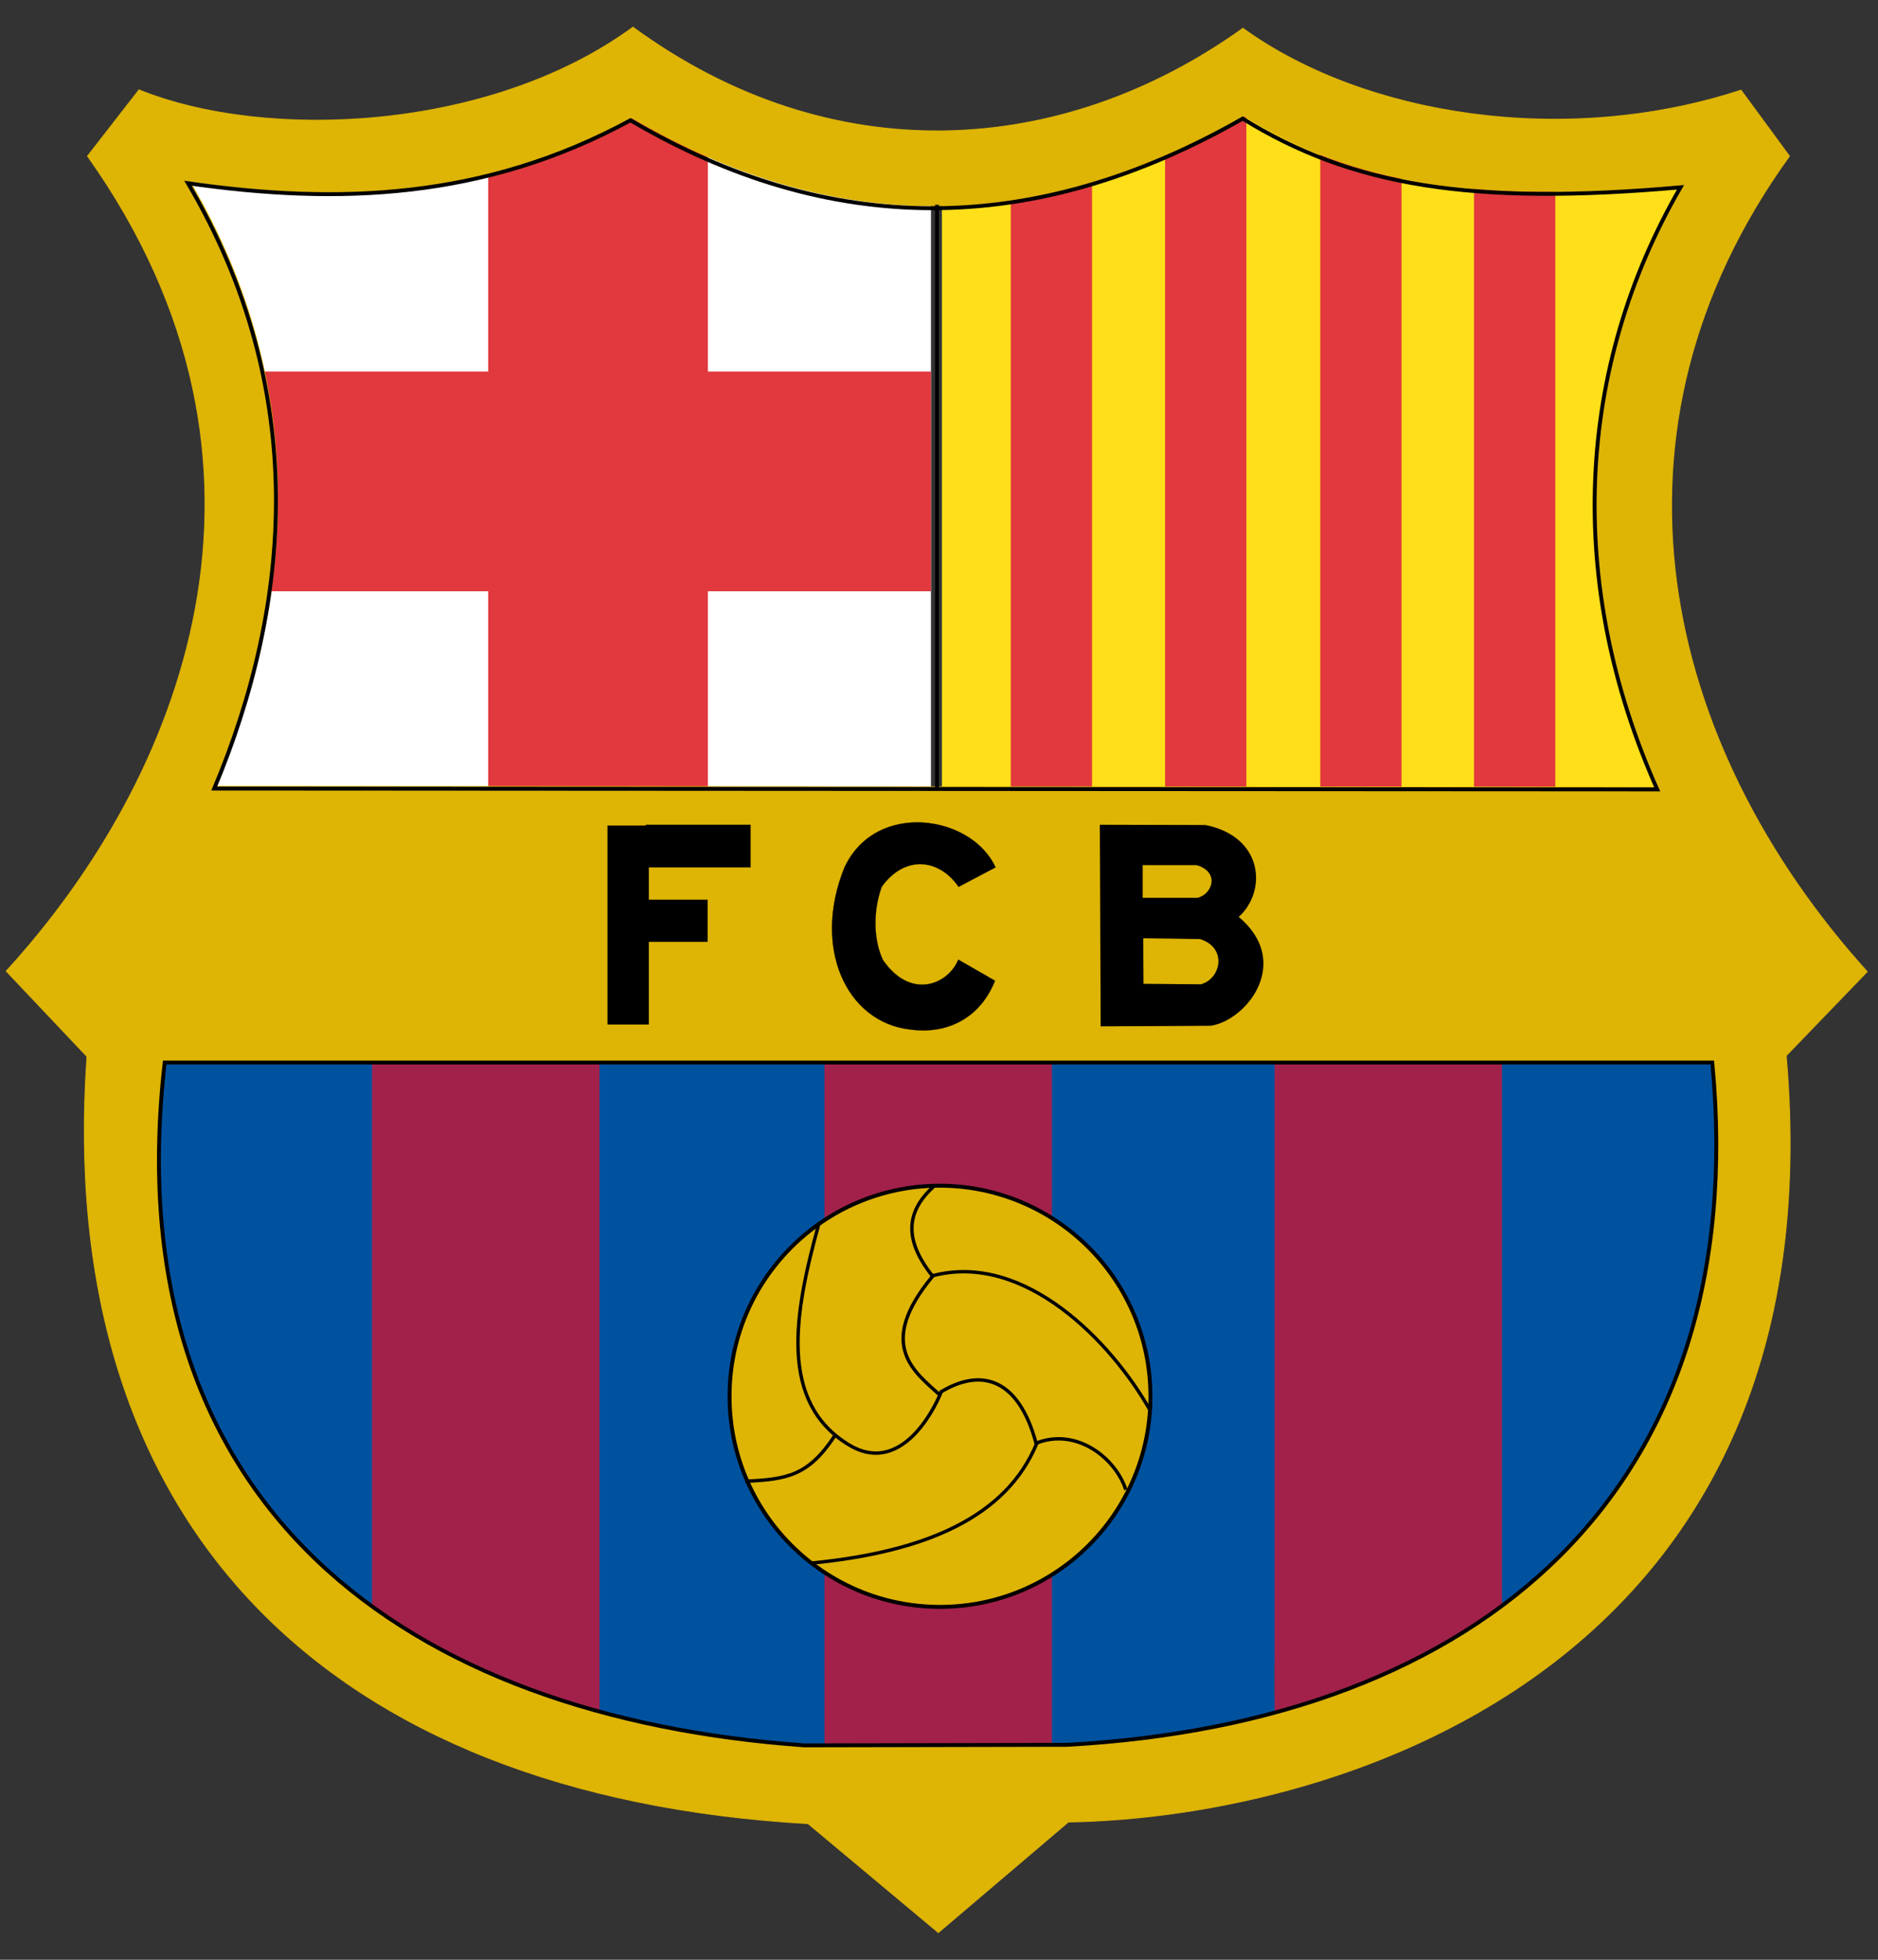 <svg width="69" height="72" viewBox="0 0 69 72" fill="none" xmlns="http://www.w3.org/2000/svg">
<rect x="0" y="0" width="69" height="72" fill="#333333" stroke="none"/>
<path fill-rule="evenodd" clip-rule="evenodd" d="M4.877 38.785H63.857C65.405 55.104 55.039 63.922 39.273 64.786L29.259 64.816C14.167 63.72 2.926 55.757 4.877 38.785Z" fill="#00529F"/>
<path d="M38.648 38.976H30.293V65.058H38.648V38.976Z" fill="#A2214B"/>
<path d="M22.025 38.976H13.67V62.283H22.025V38.976Z" fill="#A2214B"/>
<path d="M22.026 61.086H16.586V63.489H22.026V61.086Z" fill="#A2214B"/>
<path d="M55.185 38.976H46.83V62.283H55.185V38.976Z" fill="#A2214B"/>
<path d="M52.27 61.086H46.83V63.489H52.27V61.086Z" fill="#A2214B"/>
<path fill-rule="evenodd" clip-rule="evenodd" d="M34.205 6.791V29.957L6.052 30.158L8.958 19.008L5.338 5.665L23.155 3.373L34.205 6.791Z" fill="white"/>
<path fill-rule="evenodd" clip-rule="evenodd" d="M34.607 6.791V29.957L62.76 30.158L59.855 19.008L63.464 5.665L45.647 3.373L34.607 6.791Z" fill="#FFDF1A"/>
<path d="M26.009 4.036H17.936V29.806H26.009V4.036Z" fill="#E1393D"/>
<path d="M34.204 13.649H9.088V21.723H34.204V13.649Z" fill="#E1393D"/>
<path d="M40.123 5.866H37.137V29.645H40.123V5.866Z" fill="#E1393D"/>
<path d="M45.793 4.157H42.807V29.696H45.793V4.157Z" fill="#E1393D"/>
<path d="M51.494 5.605H48.508V29.756H51.494V5.605Z" fill="#E1393D"/>
<path d="M57.144 6.49H54.158V29.736H57.144V6.49Z" fill="#E1393D"/>
<path fill-rule="evenodd" clip-rule="evenodd" d="M23.256 1C18.057 4.811 9.833 5.213 5.107 3.303L3.217 5.736C11.331 17.158 6.665 28.64 0.23 35.678L3.197 38.815C1.99 56.029 12.034 65.983 29.69 66.998L34.476 71L39.252 66.938C49.538 66.757 67.566 60.996 65.626 38.785L68.602 35.698C61.041 27.323 58.436 15.841 65.746 5.736L63.966 3.313C57.501 5.434 50.111 4.258 45.667 1.04C38.991 5.826 30.525 6.319 23.256 1ZM45.727 4.268C49.739 6.761 54.173 7.465 61.815 6.801C57.984 13.417 57.572 21.31 60.96 28.922L7.932 28.891C10.788 22.084 11.441 14.262 6.967 6.651C12.477 7.455 17.866 7.264 23.235 4.338C30.515 8.611 38.005 8.682 45.727 4.268ZM6.052 39.036H62.911C64.409 54.772 54.404 63.268 39.202 64.103L29.54 64.123C15.001 63.087 4.172 55.405 6.052 39.036Z" fill="#DEB405" stroke="#DEB405" stroke-width="0.034" stroke-miterlimit="10"/>
<path d="M6.906 6.731C11.38 14.342 10.727 22.165 7.871 28.972L60.889 29.002C57.501 21.391 57.913 13.498 61.744 6.882C54.102 7.556 49.668 6.842 45.657 4.358C37.935 8.772 30.444 8.702 23.165 4.419C17.795 7.334 12.416 7.525 6.906 6.731Z" stroke="black" stroke-width="0.143" stroke-miterlimit="10"/>
<path d="M6.052 39.036H62.911C64.409 54.772 54.405 63.268 39.212 64.103L29.55 64.123C15.001 63.087 4.172 55.405 6.052 39.036Z" stroke="black" stroke-width="0.143" stroke-miterlimit="10"/>
<path d="M34.426 7.525V29.012" stroke="black" stroke-width="0.143" stroke-miterlimit="10"/>
<path d="M42.269 51.303C42.269 55.576 38.81 59.035 34.537 59.035C30.264 59.035 26.805 55.576 26.805 51.303C26.805 51.303 26.805 51.303 26.805 51.293C26.805 47.02 30.264 43.561 34.537 43.561C38.8 43.571 42.269 47.03 42.269 51.303C42.269 51.303 42.269 51.293 42.269 51.303Z" fill="#DEB405"/>
<path d="M42.269 51.303C42.269 55.576 38.81 59.035 34.537 59.035C30.264 59.035 26.805 55.576 26.805 51.303C26.805 51.303 26.805 51.303 26.805 51.293C26.805 47.02 30.264 43.561 34.537 43.561C38.8 43.571 42.269 47.03 42.269 51.303ZM42.269 51.303C42.269 51.293 42.269 51.303 42.269 51.303Z" stroke="black" stroke-width="0.144" stroke-miterlimit="1.014"/>
<path d="M30.072 45.009C29.167 48.297 28.614 51.534 31.208 53.093C33.028 54.179 34.254 51.967 34.596 51.102" stroke="black" stroke-width="0.125" stroke-miterlimit="10"/>
<path d="M27.377 54.42C28.905 54.35 29.7 54.229 30.675 52.741" stroke="black" stroke-width="0.125" stroke-miterlimit="10"/>
<path d="M34.547 51.152C36.075 50.217 37.432 50.669 38.066 53.022C39.554 52.429 40.992 53.575 41.364 54.732" stroke="black" stroke-width="0.125" stroke-miterlimit="10"/>
<path d="M38.095 53.022C36.969 55.747 33.993 57.014 29.82 57.426" stroke="black" stroke-width="0.125" stroke-miterlimit="10"/>
<path d="M34.546 51.263C33.611 50.408 32.163 49.423 34.265 46.889C33.37 45.753 33.128 44.657 34.295 43.601" stroke="black" stroke-width="0.125" stroke-miterlimit="10"/>
<path d="M42.229 51.766C40.851 49.342 37.664 45.974 34.266 46.869" stroke="black" stroke-width="0.125" stroke-miterlimit="10"/>
<path d="M23.728 30.299V30.329H22.32V33.054V34.602V37.639H23.839V34.602H26V33.054H23.839V31.867H27.579V30.299H23.728Z" fill="black"/>
<path fill-rule="evenodd" clip-rule="evenodd" d="M35.22 32.581L36.577 31.867C35.712 29.947 32.183 29.394 31.027 31.867C29.83 34.813 31.097 37.548 33.42 37.82C34.888 38.031 36.054 37.317 36.557 36.03L35.209 35.256C34.848 36.151 33.48 36.764 32.444 35.276C32.123 34.612 32.042 33.577 32.394 32.581C33.239 31.405 34.496 31.536 35.22 32.581Z" fill="black" stroke="black" stroke-width="0.007" stroke-miterlimit="10"/>
<path fill-rule="evenodd" clip-rule="evenodd" d="M40.428 30.319L40.458 37.689L44.47 37.669C45.777 37.488 47.486 35.346 45.485 33.687C46.541 32.752 46.41 30.751 44.289 30.329L40.428 30.319ZM41.966 31.767H43.967C44.842 32.018 44.58 32.863 43.997 33.004H41.966V31.767ZM41.986 34.452L44.088 34.482C45.123 34.793 44.892 35.98 44.118 36.181L41.996 36.161L41.986 34.452Z" fill="black" stroke="black" stroke-width="0.036" stroke-miterlimit="10"/>
</svg>
